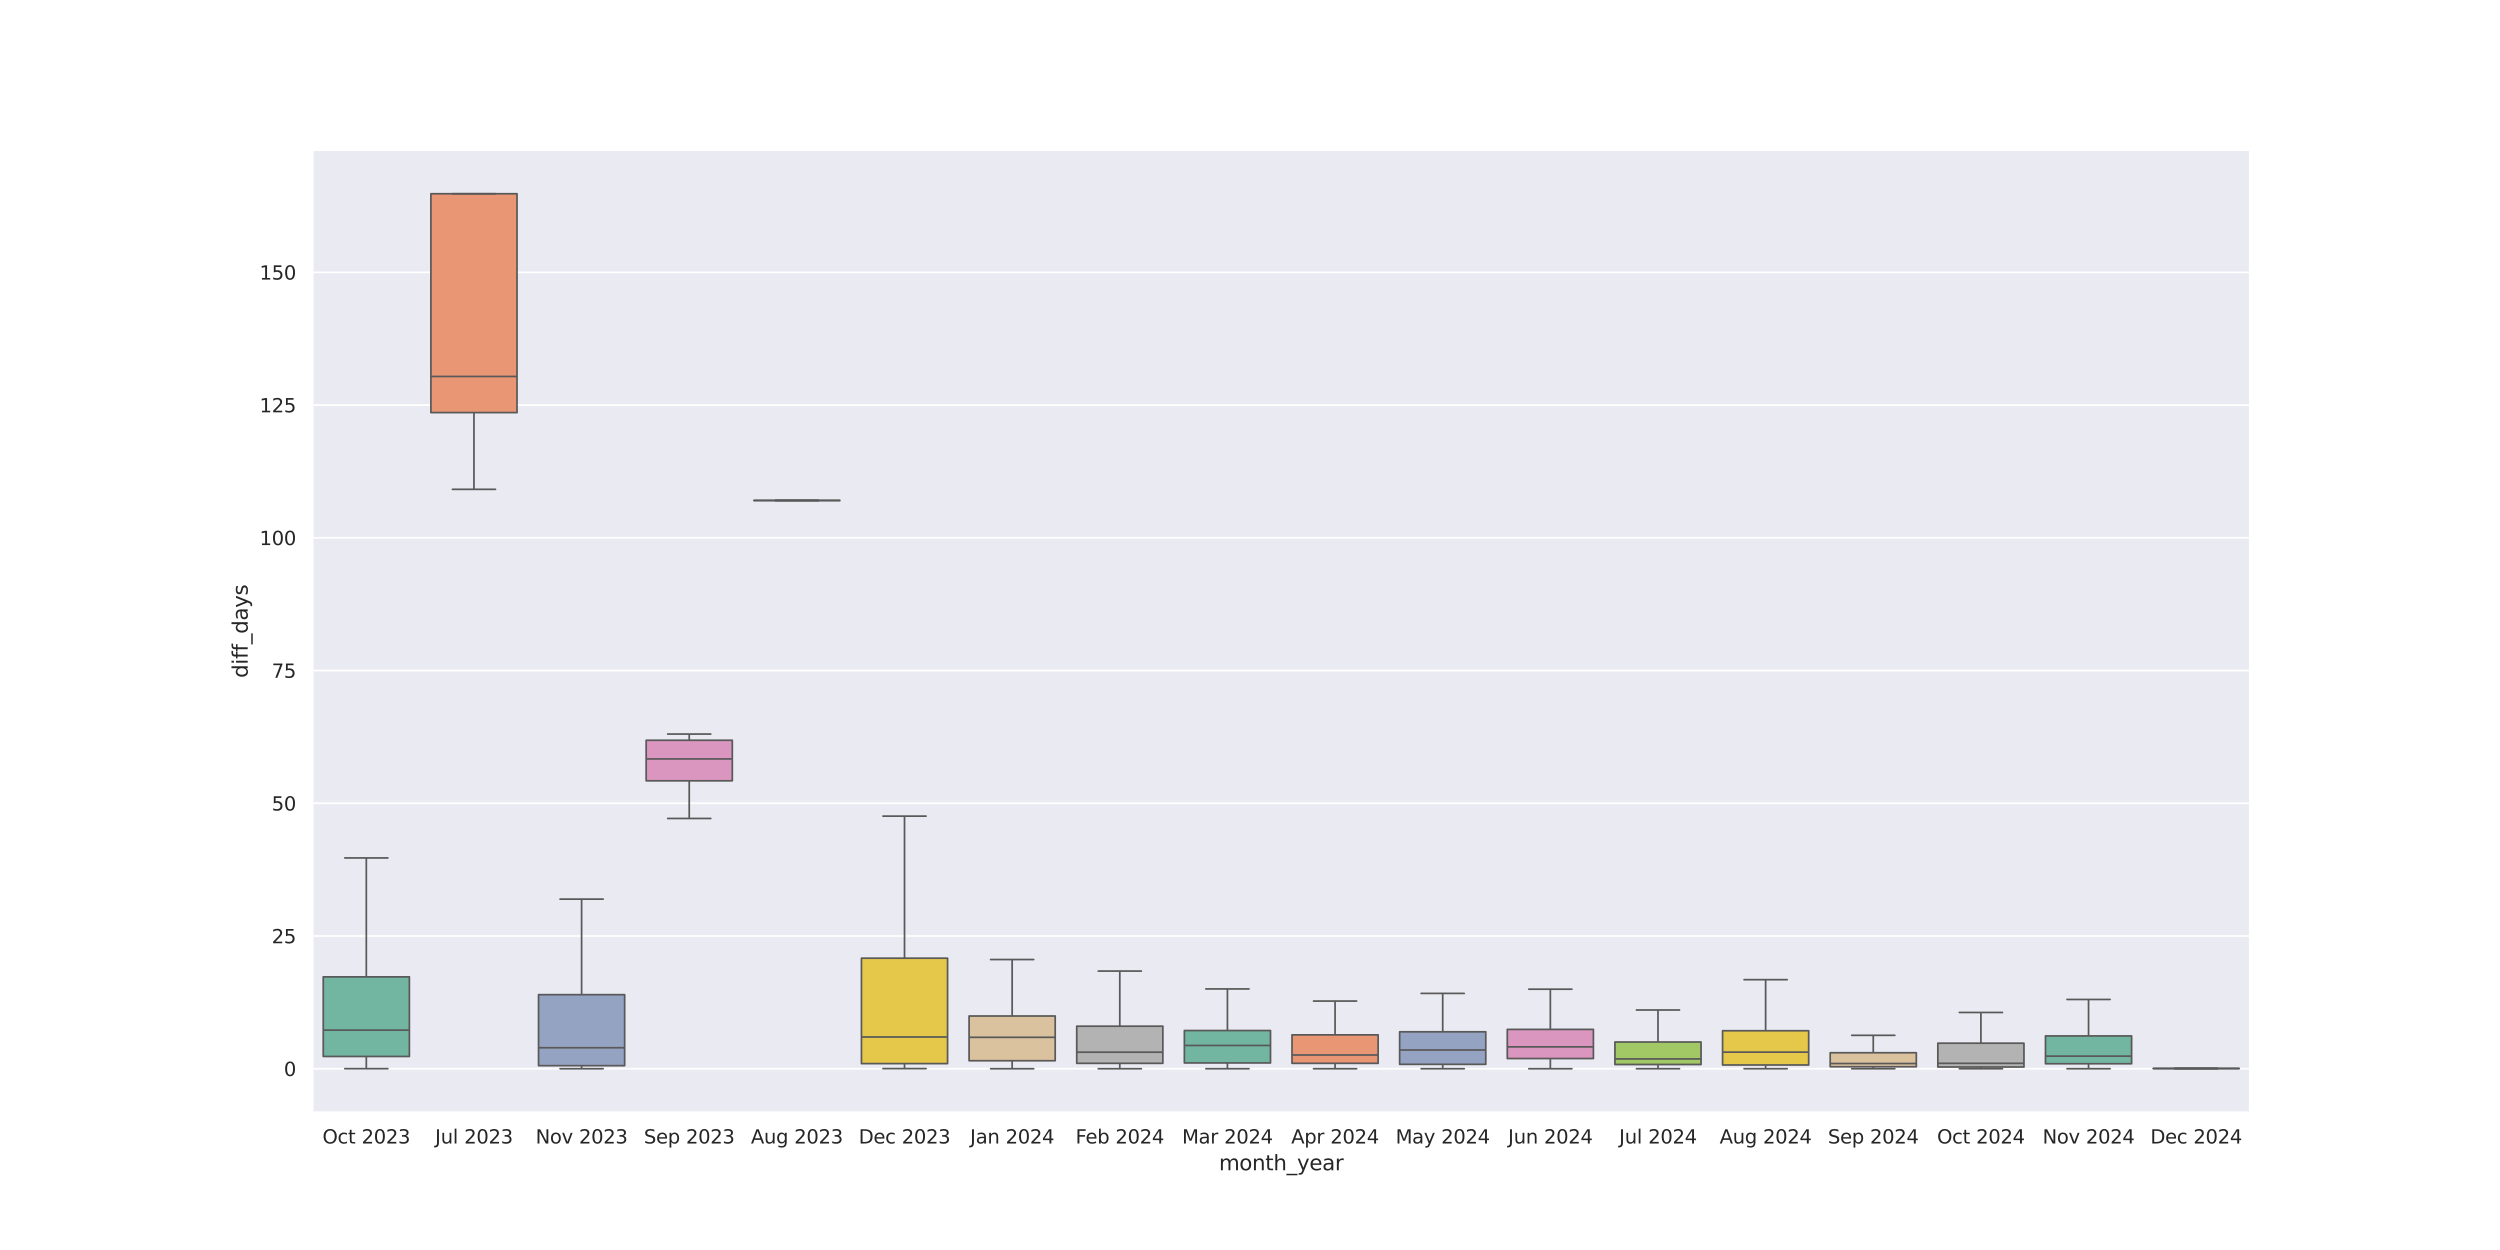 <?xml version="1.0" encoding="utf-8" standalone="no"?>
<!DOCTYPE svg PUBLIC "-//W3C//DTD SVG 1.1//EN"
  "http://www.w3.org/Graphics/SVG/1.1/DTD/svg11.dtd">
<svg xmlns:xlink="http://www.w3.org/1999/xlink" width="1440pt" height="720pt" viewBox="0 0 1440 720" xmlns="http://www.w3.org/2000/svg" version="1.1">
 <defs>
  <style type="text/css">*{stroke-linejoin: round; stroke-linecap: butt}</style>
 </defs>
 <g id="figure_1">
  <g id="patch_1">
   <path d="M 0 720 
L 1440 720 
L 1440 0 
L 0 0 
z
" style="fill: #ffffff"/>
  </g>
  <g id="axes_1">
   <g id="patch_2">
    <path d="M 180 640.8 
L 1296 640.8 
L 1296 86.4 
L 180 86.4 
z
" style="fill: #eaeaf2"/>
   </g>
   <g id="matplotlib.axis_1">
    <g id="xtick_1">
     <g id="text_1">
      <!-- Oct 2023 -->
      <g style="fill: #262626" transform="translate(185.745 658.658) scale(0.11 -0.11)">
       <defs>
        <path id="DejaVuSans-4f" d="M 2522 4238 
Q 1834 4238 1429 3725 
Q 1025 3213 1025 2328 
Q 1025 1447 1429 934 
Q 1834 422 2522 422 
Q 3209 422 3611 934 
Q 4013 1447 4013 2328 
Q 4013 3213 3611 3725 
Q 3209 4238 2522 4238 
z
M 2522 4750 
Q 3503 4750 4090 4092 
Q 4678 3434 4678 2328 
Q 4678 1225 4090 567 
Q 3503 -91 2522 -91 
Q 1538 -91 948 565 
Q 359 1222 359 2328 
Q 359 3434 948 4092 
Q 1538 4750 2522 4750 
z
" transform="scale(0.016)"/>
        <path id="DejaVuSans-63" d="M 3122 3366 
L 3122 2828 
Q 2878 2963 2633 3030 
Q 2388 3097 2138 3097 
Q 1578 3097 1268 2742 
Q 959 2388 959 1747 
Q 959 1106 1268 751 
Q 1578 397 2138 397 
Q 2388 397 2633 464 
Q 2878 531 3122 666 
L 3122 134 
Q 2881 22 2623 -34 
Q 2366 -91 2075 -91 
Q 1284 -91 818 406 
Q 353 903 353 1747 
Q 353 2603 823 3093 
Q 1294 3584 2113 3584 
Q 2378 3584 2631 3529 
Q 2884 3475 3122 3366 
z
" transform="scale(0.016)"/>
        <path id="DejaVuSans-74" d="M 1172 4494 
L 1172 3500 
L 2356 3500 
L 2356 3053 
L 1172 3053 
L 1172 1153 
Q 1172 725 1289 603 
Q 1406 481 1766 481 
L 2356 481 
L 2356 0 
L 1766 0 
Q 1100 0 847 248 
Q 594 497 594 1153 
L 594 3053 
L 172 3053 
L 172 3500 
L 594 3500 
L 594 4494 
L 1172 4494 
z
" transform="scale(0.016)"/>
        <path id="DejaVuSans-20" transform="scale(0.016)"/>
        <path id="DejaVuSans-32" d="M 1228 531 
L 3431 531 
L 3431 0 
L 469 0 
L 469 531 
Q 828 903 1448 1529 
Q 2069 2156 2228 2338 
Q 2531 2678 2651 2914 
Q 2772 3150 2772 3378 
Q 2772 3750 2511 3984 
Q 2250 4219 1831 4219 
Q 1534 4219 1204 4116 
Q 875 4013 500 3803 
L 500 4441 
Q 881 4594 1212 4672 
Q 1544 4750 1819 4750 
Q 2544 4750 2975 4387 
Q 3406 4025 3406 3419 
Q 3406 3131 3298 2873 
Q 3191 2616 2906 2266 
Q 2828 2175 2409 1742 
Q 1991 1309 1228 531 
z
" transform="scale(0.016)"/>
        <path id="DejaVuSans-30" d="M 2034 4250 
Q 1547 4250 1301 3770 
Q 1056 3291 1056 2328 
Q 1056 1369 1301 889 
Q 1547 409 2034 409 
Q 2525 409 2770 889 
Q 3016 1369 3016 2328 
Q 3016 3291 2770 3770 
Q 2525 4250 2034 4250 
z
M 2034 4750 
Q 2819 4750 3233 4129 
Q 3647 3509 3647 2328 
Q 3647 1150 3233 529 
Q 2819 -91 2034 -91 
Q 1250 -91 836 529 
Q 422 1150 422 2328 
Q 422 3509 836 4129 
Q 1250 4750 2034 4750 
z
" transform="scale(0.016)"/>
        <path id="DejaVuSans-33" d="M 2597 2516 
Q 3050 2419 3304 2112 
Q 3559 1806 3559 1356 
Q 3559 666 3084 287 
Q 2609 -91 1734 -91 
Q 1441 -91 1130 -33 
Q 819 25 488 141 
L 488 750 
Q 750 597 1062 519 
Q 1375 441 1716 441 
Q 2309 441 2620 675 
Q 2931 909 2931 1356 
Q 2931 1769 2642 2001 
Q 2353 2234 1838 2234 
L 1294 2234 
L 1294 2753 
L 1863 2753 
Q 2328 2753 2575 2939 
Q 2822 3125 2822 3475 
Q 2822 3834 2567 4026 
Q 2313 4219 1838 4219 
Q 1578 4219 1281 4162 
Q 984 4106 628 3988 
L 628 4550 
Q 988 4650 1302 4700 
Q 1616 4750 1894 4750 
Q 2613 4750 3031 4423 
Q 3450 4097 3450 3541 
Q 3450 3153 3228 2886 
Q 3006 2619 2597 2516 
z
" transform="scale(0.016)"/>
       </defs>
       <use xlink:href="#DejaVuSans-4f"/>
       <use xlink:href="#DejaVuSans-63" x="78.711"/>
       <use xlink:href="#DejaVuSans-74" x="133.691"/>
       <use xlink:href="#DejaVuSans-20" x="172.9"/>
       <use xlink:href="#DejaVuSans-32" x="204.688"/>
       <use xlink:href="#DejaVuSans-30" x="268.311"/>
       <use xlink:href="#DejaVuSans-32" x="331.934"/>
       <use xlink:href="#DejaVuSans-33" x="395.557"/>
      </g>
     </g>
    </g>
    <g id="xtick_2">
     <g id="text_2">
      <!-- Jul 2023 -->
      <g style="fill: #262626" transform="translate(250.618 658.658) scale(0.11 -0.11)">
       <defs>
        <path id="DejaVuSans-4a" d="M 628 4666 
L 1259 4666 
L 1259 325 
Q 1259 -519 939 -900 
Q 619 -1281 -91 -1281 
L -331 -1281 
L -331 -750 
L -134 -750 
Q 284 -750 456 -515 
Q 628 -281 628 325 
L 628 4666 
z
" transform="scale(0.016)"/>
        <path id="DejaVuSans-75" d="M 544 1381 
L 544 3500 
L 1119 3500 
L 1119 1403 
Q 1119 906 1312 657 
Q 1506 409 1894 409 
Q 2359 409 2629 706 
Q 2900 1003 2900 1516 
L 2900 3500 
L 3475 3500 
L 3475 0 
L 2900 0 
L 2900 538 
Q 2691 219 2414 64 
Q 2138 -91 1772 -91 
Q 1169 -91 856 284 
Q 544 659 544 1381 
z
M 1991 3584 
L 1991 3584 
z
" transform="scale(0.016)"/>
        <path id="DejaVuSans-6c" d="M 603 4863 
L 1178 4863 
L 1178 0 
L 603 0 
L 603 4863 
z
" transform="scale(0.016)"/>
       </defs>
       <use xlink:href="#DejaVuSans-4a"/>
       <use xlink:href="#DejaVuSans-75" x="29.492"/>
       <use xlink:href="#DejaVuSans-6c" x="92.871"/>
       <use xlink:href="#DejaVuSans-20" x="120.654"/>
       <use xlink:href="#DejaVuSans-32" x="152.441"/>
       <use xlink:href="#DejaVuSans-30" x="216.064"/>
       <use xlink:href="#DejaVuSans-32" x="279.688"/>
       <use xlink:href="#DejaVuSans-33" x="343.311"/>
      </g>
     </g>
    </g>
    <g id="xtick_3">
     <g id="text_3">
      <!-- Nov 2023 -->
      <g style="fill: #262626" transform="translate(308.519 658.658) scale(0.11 -0.11)">
       <defs>
        <path id="DejaVuSans-4e" d="M 628 4666 
L 1478 4666 
L 3547 763 
L 3547 4666 
L 4159 4666 
L 4159 0 
L 3309 0 
L 1241 3903 
L 1241 0 
L 628 0 
L 628 4666 
z
" transform="scale(0.016)"/>
        <path id="DejaVuSans-6f" d="M 1959 3097 
Q 1497 3097 1228 2736 
Q 959 2375 959 1747 
Q 959 1119 1226 758 
Q 1494 397 1959 397 
Q 2419 397 2687 759 
Q 2956 1122 2956 1747 
Q 2956 2369 2687 2733 
Q 2419 3097 1959 3097 
z
M 1959 3584 
Q 2709 3584 3137 3096 
Q 3566 2609 3566 1747 
Q 3566 888 3137 398 
Q 2709 -91 1959 -91 
Q 1206 -91 779 398 
Q 353 888 353 1747 
Q 353 2609 779 3096 
Q 1206 3584 1959 3584 
z
" transform="scale(0.016)"/>
        <path id="DejaVuSans-76" d="M 191 3500 
L 800 3500 
L 1894 563 
L 2988 3500 
L 3597 3500 
L 2284 0 
L 1503 0 
L 191 3500 
z
" transform="scale(0.016)"/>
       </defs>
       <use xlink:href="#DejaVuSans-4e"/>
       <use xlink:href="#DejaVuSans-6f" x="74.805"/>
       <use xlink:href="#DejaVuSans-76" x="135.986"/>
       <use xlink:href="#DejaVuSans-20" x="195.166"/>
       <use xlink:href="#DejaVuSans-32" x="226.953"/>
       <use xlink:href="#DejaVuSans-30" x="290.576"/>
       <use xlink:href="#DejaVuSans-32" x="354.199"/>
       <use xlink:href="#DejaVuSans-33" x="417.822"/>
      </g>
     </g>
    </g>
    <g id="xtick_4">
     <g id="text_4">
      <!-- Sep 2023 -->
      <g style="fill: #262626" transform="translate(370.887 658.658) scale(0.11 -0.11)">
       <defs>
        <path id="DejaVuSans-53" d="M 3425 4513 
L 3425 3897 
Q 3066 4069 2747 4153 
Q 2428 4238 2131 4238 
Q 1616 4238 1336 4038 
Q 1056 3838 1056 3469 
Q 1056 3159 1242 3001 
Q 1428 2844 1947 2747 
L 2328 2669 
Q 3034 2534 3370 2195 
Q 3706 1856 3706 1288 
Q 3706 609 3251 259 
Q 2797 -91 1919 -91 
Q 1588 -91 1214 -16 
Q 841 59 441 206 
L 441 856 
Q 825 641 1194 531 
Q 1563 422 1919 422 
Q 2459 422 2753 634 
Q 3047 847 3047 1241 
Q 3047 1584 2836 1778 
Q 2625 1972 2144 2069 
L 1759 2144 
Q 1053 2284 737 2584 
Q 422 2884 422 3419 
Q 422 4038 858 4394 
Q 1294 4750 2059 4750 
Q 2388 4750 2728 4690 
Q 3069 4631 3425 4513 
z
" transform="scale(0.016)"/>
        <path id="DejaVuSans-65" d="M 3597 1894 
L 3597 1613 
L 953 1613 
Q 991 1019 1311 708 
Q 1631 397 2203 397 
Q 2534 397 2845 478 
Q 3156 559 3463 722 
L 3463 178 
Q 3153 47 2828 -22 
Q 2503 -91 2169 -91 
Q 1331 -91 842 396 
Q 353 884 353 1716 
Q 353 2575 817 3079 
Q 1281 3584 2069 3584 
Q 2775 3584 3186 3129 
Q 3597 2675 3597 1894 
z
M 3022 2063 
Q 3016 2534 2758 2815 
Q 2500 3097 2075 3097 
Q 1594 3097 1305 2825 
Q 1016 2553 972 2059 
L 3022 2063 
z
" transform="scale(0.016)"/>
        <path id="DejaVuSans-70" d="M 1159 525 
L 1159 -1331 
L 581 -1331 
L 581 3500 
L 1159 3500 
L 1159 2969 
Q 1341 3281 1617 3432 
Q 1894 3584 2278 3584 
Q 2916 3584 3314 3078 
Q 3713 2572 3713 1747 
Q 3713 922 3314 415 
Q 2916 -91 2278 -91 
Q 1894 -91 1617 61 
Q 1341 213 1159 525 
z
M 3116 1747 
Q 3116 2381 2855 2742 
Q 2594 3103 2138 3103 
Q 1681 3103 1420 2742 
Q 1159 2381 1159 1747 
Q 1159 1113 1420 752 
Q 1681 391 2138 391 
Q 2594 391 2855 752 
Q 3116 1113 3116 1747 
z
" transform="scale(0.016)"/>
       </defs>
       <use xlink:href="#DejaVuSans-53"/>
       <use xlink:href="#DejaVuSans-65" x="63.477"/>
       <use xlink:href="#DejaVuSans-70" x="125"/>
       <use xlink:href="#DejaVuSans-20" x="188.477"/>
       <use xlink:href="#DejaVuSans-32" x="220.264"/>
       <use xlink:href="#DejaVuSans-30" x="283.887"/>
       <use xlink:href="#DejaVuSans-32" x="347.51"/>
       <use xlink:href="#DejaVuSans-33" x="411.133"/>
      </g>
     </g>
    </g>
    <g id="xtick_5">
     <g id="text_5">
      <!-- Aug 2023 -->
      <g style="fill: #262626" transform="translate(432.515 658.658) scale(0.11 -0.11)">
       <defs>
        <path id="DejaVuSans-41" d="M 2188 4044 
L 1331 1722 
L 3047 1722 
L 2188 4044 
z
M 1831 4666 
L 2547 4666 
L 4325 0 
L 3669 0 
L 3244 1197 
L 1141 1197 
L 716 0 
L 50 0 
L 1831 4666 
z
" transform="scale(0.016)"/>
        <path id="DejaVuSans-67" d="M 2906 1791 
Q 2906 2416 2648 2759 
Q 2391 3103 1925 3103 
Q 1463 3103 1205 2759 
Q 947 2416 947 1791 
Q 947 1169 1205 825 
Q 1463 481 1925 481 
Q 2391 481 2648 825 
Q 2906 1169 2906 1791 
z
M 3481 434 
Q 3481 -459 3084 -895 
Q 2688 -1331 1869 -1331 
Q 1566 -1331 1297 -1286 
Q 1028 -1241 775 -1147 
L 775 -588 
Q 1028 -725 1275 -790 
Q 1522 -856 1778 -856 
Q 2344 -856 2625 -561 
Q 2906 -266 2906 331 
L 2906 616 
Q 2728 306 2450 153 
Q 2172 0 1784 0 
Q 1141 0 747 490 
Q 353 981 353 1791 
Q 353 2603 747 3093 
Q 1141 3584 1784 3584 
Q 2172 3584 2450 3431 
Q 2728 3278 2906 2969 
L 2906 3500 
L 3481 3500 
L 3481 434 
z
" transform="scale(0.016)"/>
       </defs>
       <use xlink:href="#DejaVuSans-41"/>
       <use xlink:href="#DejaVuSans-75" x="68.408"/>
       <use xlink:href="#DejaVuSans-67" x="131.787"/>
       <use xlink:href="#DejaVuSans-20" x="195.264"/>
       <use xlink:href="#DejaVuSans-32" x="227.051"/>
       <use xlink:href="#DejaVuSans-30" x="290.674"/>
       <use xlink:href="#DejaVuSans-32" x="354.297"/>
       <use xlink:href="#DejaVuSans-33" x="417.92"/>
      </g>
     </g>
    </g>
    <g id="xtick_6">
     <g id="text_6">
      <!-- Dec 2023 -->
      <g style="fill: #262626" transform="translate(494.611 658.658) scale(0.11 -0.11)">
       <defs>
        <path id="DejaVuSans-44" d="M 1259 4147 
L 1259 519 
L 2022 519 
Q 2988 519 3436 956 
Q 3884 1394 3884 2338 
Q 3884 3275 3436 3711 
Q 2988 4147 2022 4147 
L 1259 4147 
z
M 628 4666 
L 1925 4666 
Q 3281 4666 3915 4102 
Q 4550 3538 4550 2338 
Q 4550 1131 3912 565 
Q 3275 0 1925 0 
L 628 0 
L 628 4666 
z
" transform="scale(0.016)"/>
       </defs>
       <use xlink:href="#DejaVuSans-44"/>
       <use xlink:href="#DejaVuSans-65" x="77.002"/>
       <use xlink:href="#DejaVuSans-63" x="138.525"/>
       <use xlink:href="#DejaVuSans-20" x="193.506"/>
       <use xlink:href="#DejaVuSans-32" x="225.293"/>
       <use xlink:href="#DejaVuSans-30" x="288.916"/>
       <use xlink:href="#DejaVuSans-32" x="352.539"/>
       <use xlink:href="#DejaVuSans-33" x="416.162"/>
      </g>
     </g>
    </g>
    <g id="xtick_7">
     <g id="text_7">
      <!-- Jan 2024 -->
      <g style="fill: #262626" transform="translate(558.776 658.658) scale(0.11 -0.11)">
       <defs>
        <path id="DejaVuSans-61" d="M 2194 1759 
Q 1497 1759 1228 1600 
Q 959 1441 959 1056 
Q 959 750 1161 570 
Q 1363 391 1709 391 
Q 2188 391 2477 730 
Q 2766 1069 2766 1631 
L 2766 1759 
L 2194 1759 
z
M 3341 1997 
L 3341 0 
L 2766 0 
L 2766 531 
Q 2569 213 2275 61 
Q 1981 -91 1556 -91 
Q 1019 -91 701 211 
Q 384 513 384 1019 
Q 384 1609 779 1909 
Q 1175 2209 1959 2209 
L 2766 2209 
L 2766 2266 
Q 2766 2663 2505 2880 
Q 2244 3097 1772 3097 
Q 1472 3097 1187 3025 
Q 903 2953 641 2809 
L 641 3341 
Q 956 3463 1253 3523 
Q 1550 3584 1831 3584 
Q 2591 3584 2966 3190 
Q 3341 2797 3341 1997 
z
" transform="scale(0.016)"/>
        <path id="DejaVuSans-6e" d="M 3513 2113 
L 3513 0 
L 2938 0 
L 2938 2094 
Q 2938 2591 2744 2837 
Q 2550 3084 2163 3084 
Q 1697 3084 1428 2787 
Q 1159 2491 1159 1978 
L 1159 0 
L 581 0 
L 581 3500 
L 1159 3500 
L 1159 2956 
Q 1366 3272 1645 3428 
Q 1925 3584 2291 3584 
Q 2894 3584 3203 3211 
Q 3513 2838 3513 2113 
z
" transform="scale(0.016)"/>
        <path id="DejaVuSans-34" d="M 2419 4116 
L 825 1625 
L 2419 1625 
L 2419 4116 
z
M 2253 4666 
L 3047 4666 
L 3047 1625 
L 3713 1625 
L 3713 1100 
L 3047 1100 
L 3047 0 
L 2419 0 
L 2419 1100 
L 313 1100 
L 313 1709 
L 2253 4666 
z
" transform="scale(0.016)"/>
       </defs>
       <use xlink:href="#DejaVuSans-4a"/>
       <use xlink:href="#DejaVuSans-61" x="29.492"/>
       <use xlink:href="#DejaVuSans-6e" x="90.771"/>
       <use xlink:href="#DejaVuSans-20" x="154.15"/>
       <use xlink:href="#DejaVuSans-32" x="185.938"/>
       <use xlink:href="#DejaVuSans-30" x="249.561"/>
       <use xlink:href="#DejaVuSans-32" x="313.184"/>
       <use xlink:href="#DejaVuSans-34" x="376.807"/>
      </g>
     </g>
    </g>
    <g id="xtick_8">
     <g id="text_8">
      <!-- Feb 2024 -->
      <g style="fill: #262626" transform="translate(619.518 658.658) scale(0.11 -0.11)">
       <defs>
        <path id="DejaVuSans-46" d="M 628 4666 
L 3309 4666 
L 3309 4134 
L 1259 4134 
L 1259 2759 
L 3109 2759 
L 3109 2228 
L 1259 2228 
L 1259 0 
L 628 0 
L 628 4666 
z
" transform="scale(0.016)"/>
        <path id="DejaVuSans-62" d="M 3116 1747 
Q 3116 2381 2855 2742 
Q 2594 3103 2138 3103 
Q 1681 3103 1420 2742 
Q 1159 2381 1159 1747 
Q 1159 1113 1420 752 
Q 1681 391 2138 391 
Q 2594 391 2855 752 
Q 3116 1113 3116 1747 
z
M 1159 2969 
Q 1341 3281 1617 3432 
Q 1894 3584 2278 3584 
Q 2916 3584 3314 3078 
Q 3713 2572 3713 1747 
Q 3713 922 3314 415 
Q 2916 -91 2278 -91 
Q 1894 -91 1617 61 
Q 1341 213 1159 525 
L 1159 0 
L 581 0 
L 581 4863 
L 1159 4863 
L 1159 2969 
z
" transform="scale(0.016)"/>
       </defs>
       <use xlink:href="#DejaVuSans-46"/>
       <use xlink:href="#DejaVuSans-65" x="52.02"/>
       <use xlink:href="#DejaVuSans-62" x="113.543"/>
       <use xlink:href="#DejaVuSans-20" x="177.02"/>
       <use xlink:href="#DejaVuSans-32" x="208.807"/>
       <use xlink:href="#DejaVuSans-30" x="272.43"/>
       <use xlink:href="#DejaVuSans-32" x="336.053"/>
       <use xlink:href="#DejaVuSans-34" x="399.676"/>
      </g>
     </g>
    </g>
    <g id="xtick_9">
     <g id="text_9">
      <!-- Mar 2024 -->
      <g style="fill: #262626" transform="translate(680.878 658.658) scale(0.11 -0.11)">
       <defs>
        <path id="DejaVuSans-4d" d="M 628 4666 
L 1569 4666 
L 2759 1491 
L 3956 4666 
L 4897 4666 
L 4897 0 
L 4281 0 
L 4281 4097 
L 3078 897 
L 2444 897 
L 1241 4097 
L 1241 0 
L 628 0 
L 628 4666 
z
" transform="scale(0.016)"/>
        <path id="DejaVuSans-72" d="M 2631 2963 
Q 2534 3019 2420 3045 
Q 2306 3072 2169 3072 
Q 1681 3072 1420 2755 
Q 1159 2438 1159 1844 
L 1159 0 
L 581 0 
L 581 3500 
L 1159 3500 
L 1159 2956 
Q 1341 3275 1631 3429 
Q 1922 3584 2338 3584 
Q 2397 3584 2469 3576 
Q 2541 3569 2628 3553 
L 2631 2963 
z
" transform="scale(0.016)"/>
       </defs>
       <use xlink:href="#DejaVuSans-4d"/>
       <use xlink:href="#DejaVuSans-61" x="86.279"/>
       <use xlink:href="#DejaVuSans-72" x="147.559"/>
       <use xlink:href="#DejaVuSans-20" x="188.672"/>
       <use xlink:href="#DejaVuSans-32" x="220.459"/>
       <use xlink:href="#DejaVuSans-30" x="284.082"/>
       <use xlink:href="#DejaVuSans-32" x="347.705"/>
       <use xlink:href="#DejaVuSans-34" x="411.328"/>
      </g>
     </g>
    </g>
    <g id="xtick_10">
     <g id="text_10">
      <!-- Apr 2024 -->
      <g style="fill: #262626" transform="translate(743.74 658.658) scale(0.11 -0.11)">
       <use xlink:href="#DejaVuSans-41"/>
       <use xlink:href="#DejaVuSans-70" x="68.408"/>
       <use xlink:href="#DejaVuSans-72" x="131.885"/>
       <use xlink:href="#DejaVuSans-20" x="172.998"/>
       <use xlink:href="#DejaVuSans-32" x="204.785"/>
       <use xlink:href="#DejaVuSans-30" x="268.408"/>
       <use xlink:href="#DejaVuSans-32" x="332.031"/>
       <use xlink:href="#DejaVuSans-34" x="395.654"/>
      </g>
     </g>
    </g>
    <g id="xtick_11">
     <g id="text_11">
      <!-- May 2024 -->
      <g style="fill: #262626" transform="translate(803.883 658.658) scale(0.11 -0.11)">
       <defs>
        <path id="DejaVuSans-79" d="M 2059 -325 
Q 1816 -950 1584 -1140 
Q 1353 -1331 966 -1331 
L 506 -1331 
L 506 -850 
L 844 -850 
Q 1081 -850 1212 -737 
Q 1344 -625 1503 -206 
L 1606 56 
L 191 3500 
L 800 3500 
L 1894 763 
L 2988 3500 
L 3597 3500 
L 2059 -325 
z
" transform="scale(0.016)"/>
       </defs>
       <use xlink:href="#DejaVuSans-4d"/>
       <use xlink:href="#DejaVuSans-61" x="86.279"/>
       <use xlink:href="#DejaVuSans-79" x="147.559"/>
       <use xlink:href="#DejaVuSans-20" x="206.738"/>
       <use xlink:href="#DejaVuSans-32" x="238.525"/>
       <use xlink:href="#DejaVuSans-30" x="302.148"/>
       <use xlink:href="#DejaVuSans-32" x="365.771"/>
       <use xlink:href="#DejaVuSans-34" x="429.395"/>
      </g>
     </g>
    </g>
    <g id="xtick_12">
     <g id="text_12">
      <!-- Jun 2024 -->
      <g style="fill: #262626" transform="translate(868.661 658.658) scale(0.11 -0.11)">
       <use xlink:href="#DejaVuSans-4a"/>
       <use xlink:href="#DejaVuSans-75" x="29.492"/>
       <use xlink:href="#DejaVuSans-6e" x="92.871"/>
       <use xlink:href="#DejaVuSans-20" x="156.25"/>
       <use xlink:href="#DejaVuSans-32" x="188.037"/>
       <use xlink:href="#DejaVuSans-30" x="251.66"/>
       <use xlink:href="#DejaVuSans-32" x="315.283"/>
       <use xlink:href="#DejaVuSans-34" x="378.906"/>
      </g>
     </g>
    </g>
    <g id="xtick_13">
     <g id="text_13">
      <!-- Jul 2024 -->
      <g style="fill: #262626" transform="translate(932.618 658.658) scale(0.11 -0.11)">
       <use xlink:href="#DejaVuSans-4a"/>
       <use xlink:href="#DejaVuSans-75" x="29.492"/>
       <use xlink:href="#DejaVuSans-6c" x="92.871"/>
       <use xlink:href="#DejaVuSans-20" x="120.654"/>
       <use xlink:href="#DejaVuSans-32" x="152.441"/>
       <use xlink:href="#DejaVuSans-30" x="216.064"/>
       <use xlink:href="#DejaVuSans-32" x="279.688"/>
       <use xlink:href="#DejaVuSans-34" x="343.311"/>
      </g>
     </g>
    </g>
    <g id="xtick_14">
     <g id="text_14">
      <!-- Aug 2024 -->
      <g style="fill: #262626" transform="translate(990.515 658.658) scale(0.11 -0.11)">
       <use xlink:href="#DejaVuSans-41"/>
       <use xlink:href="#DejaVuSans-75" x="68.408"/>
       <use xlink:href="#DejaVuSans-67" x="131.787"/>
       <use xlink:href="#DejaVuSans-20" x="195.264"/>
       <use xlink:href="#DejaVuSans-32" x="227.051"/>
       <use xlink:href="#DejaVuSans-30" x="290.674"/>
       <use xlink:href="#DejaVuSans-32" x="354.297"/>
       <use xlink:href="#DejaVuSans-34" x="417.92"/>
      </g>
     </g>
    </g>
    <g id="xtick_15">
     <g id="text_15">
      <!-- Sep 2024 -->
      <g style="fill: #262626" transform="translate(1052.887 658.658) scale(0.11 -0.11)">
       <use xlink:href="#DejaVuSans-53"/>
       <use xlink:href="#DejaVuSans-65" x="63.477"/>
       <use xlink:href="#DejaVuSans-70" x="125"/>
       <use xlink:href="#DejaVuSans-20" x="188.477"/>
       <use xlink:href="#DejaVuSans-32" x="220.264"/>
       <use xlink:href="#DejaVuSans-30" x="283.887"/>
       <use xlink:href="#DejaVuSans-32" x="347.51"/>
       <use xlink:href="#DejaVuSans-34" x="411.133"/>
      </g>
     </g>
    </g>
    <g id="xtick_16">
     <g id="text_16">
      <!-- Oct 2024 -->
      <g style="fill: #262626" transform="translate(1115.745 658.658) scale(0.11 -0.11)">
       <use xlink:href="#DejaVuSans-4f"/>
       <use xlink:href="#DejaVuSans-63" x="78.711"/>
       <use xlink:href="#DejaVuSans-74" x="133.691"/>
       <use xlink:href="#DejaVuSans-20" x="172.9"/>
       <use xlink:href="#DejaVuSans-32" x="204.688"/>
       <use xlink:href="#DejaVuSans-30" x="268.311"/>
       <use xlink:href="#DejaVuSans-32" x="331.934"/>
       <use xlink:href="#DejaVuSans-34" x="395.557"/>
      </g>
     </g>
    </g>
    <g id="xtick_17">
     <g id="text_17">
      <!-- Nov 2024 -->
      <g style="fill: #262626" transform="translate(1176.519 658.658) scale(0.11 -0.11)">
       <use xlink:href="#DejaVuSans-4e"/>
       <use xlink:href="#DejaVuSans-6f" x="74.805"/>
       <use xlink:href="#DejaVuSans-76" x="135.986"/>
       <use xlink:href="#DejaVuSans-20" x="195.166"/>
       <use xlink:href="#DejaVuSans-32" x="226.953"/>
       <use xlink:href="#DejaVuSans-30" x="290.576"/>
       <use xlink:href="#DejaVuSans-32" x="354.199"/>
       <use xlink:href="#DejaVuSans-34" x="417.822"/>
      </g>
     </g>
    </g>
    <g id="xtick_18">
     <g id="text_18">
      <!-- Dec 2024 -->
      <g style="fill: #262626" transform="translate(1238.611 658.658) scale(0.11 -0.11)">
       <use xlink:href="#DejaVuSans-44"/>
       <use xlink:href="#DejaVuSans-65" x="77.002"/>
       <use xlink:href="#DejaVuSans-63" x="138.525"/>
       <use xlink:href="#DejaVuSans-20" x="193.506"/>
       <use xlink:href="#DejaVuSans-32" x="225.293"/>
       <use xlink:href="#DejaVuSans-30" x="288.916"/>
       <use xlink:href="#DejaVuSans-32" x="352.539"/>
       <use xlink:href="#DejaVuSans-34" x="416.162"/>
      </g>
     </g>
    </g>
    <g id="text_19">
     <!-- month_year -->
     <g style="fill: #262626" transform="translate(702.141 674.064) scale(0.12 -0.12)">
      <defs>
       <path id="DejaVuSans-6d" d="M 3328 2828 
Q 3544 3216 3844 3400 
Q 4144 3584 4550 3584 
Q 5097 3584 5394 3201 
Q 5691 2819 5691 2113 
L 5691 0 
L 5113 0 
L 5113 2094 
Q 5113 2597 4934 2840 
Q 4756 3084 4391 3084 
Q 3944 3084 3684 2787 
Q 3425 2491 3425 1978 
L 3425 0 
L 2847 0 
L 2847 2094 
Q 2847 2600 2669 2842 
Q 2491 3084 2119 3084 
Q 1678 3084 1418 2786 
Q 1159 2488 1159 1978 
L 1159 0 
L 581 0 
L 581 3500 
L 1159 3500 
L 1159 2956 
Q 1356 3278 1631 3431 
Q 1906 3584 2284 3584 
Q 2666 3584 2933 3390 
Q 3200 3197 3328 2828 
z
" transform="scale(0.016)"/>
       <path id="DejaVuSans-68" d="M 3513 2113 
L 3513 0 
L 2938 0 
L 2938 2094 
Q 2938 2591 2744 2837 
Q 2550 3084 2163 3084 
Q 1697 3084 1428 2787 
Q 1159 2491 1159 1978 
L 1159 0 
L 581 0 
L 581 4863 
L 1159 4863 
L 1159 2956 
Q 1366 3272 1645 3428 
Q 1925 3584 2291 3584 
Q 2894 3584 3203 3211 
Q 3513 2838 3513 2113 
z
" transform="scale(0.016)"/>
       <path id="DejaVuSans-5f" d="M 3263 -1063 
L 3263 -1509 
L -63 -1509 
L -63 -1063 
L 3263 -1063 
z
" transform="scale(0.016)"/>
      </defs>
      <use xlink:href="#DejaVuSans-6d"/>
      <use xlink:href="#DejaVuSans-6f" x="97.412"/>
      <use xlink:href="#DejaVuSans-6e" x="158.594"/>
      <use xlink:href="#DejaVuSans-74" x="221.973"/>
      <use xlink:href="#DejaVuSans-68" x="261.182"/>
      <use xlink:href="#DejaVuSans-5f" x="324.561"/>
      <use xlink:href="#DejaVuSans-79" x="374.561"/>
      <use xlink:href="#DejaVuSans-65" x="433.74"/>
      <use xlink:href="#DejaVuSans-61" x="495.264"/>
      <use xlink:href="#DejaVuSans-72" x="556.543"/>
     </g>
    </g>
   </g>
   <g id="matplotlib.axis_2">
    <g id="ytick_1">
     <g id="line2d_1">
      <path d="M 180 615.6 
L 1296 615.6 
" clip-path="url(#p0a86f33742)" style="fill: none; stroke: #ffffff; stroke-linecap: round"/>
     </g>
     <g id="text_20">
      <!-- 0 -->
      <g style="fill: #262626" transform="translate(163.501 619.779) scale(0.11 -0.11)">
       <use xlink:href="#DejaVuSans-30"/>
      </g>
     </g>
    </g>
    <g id="ytick_2">
     <g id="line2d_2">
      <path d="M 180 539.145 
L 1296 539.145 
" clip-path="url(#p0a86f33742)" style="fill: none; stroke: #ffffff; stroke-linecap: round"/>
     </g>
     <g id="text_21">
      <!-- 25 -->
      <g style="fill: #262626" transform="translate(156.502 543.325) scale(0.11 -0.11)">
       <defs>
        <path id="DejaVuSans-35" d="M 691 4666 
L 3169 4666 
L 3169 4134 
L 1269 4134 
L 1269 2991 
Q 1406 3038 1543 3061 
Q 1681 3084 1819 3084 
Q 2600 3084 3056 2656 
Q 3513 2228 3513 1497 
Q 3513 744 3044 326 
Q 2575 -91 1722 -91 
Q 1428 -91 1123 -41 
Q 819 9 494 109 
L 494 744 
Q 775 591 1075 516 
Q 1375 441 1709 441 
Q 2250 441 2565 725 
Q 2881 1009 2881 1497 
Q 2881 1984 2565 2268 
Q 2250 2553 1709 2553 
Q 1456 2553 1204 2497 
Q 953 2441 691 2322 
L 691 4666 
z
" transform="scale(0.016)"/>
       </defs>
       <use xlink:href="#DejaVuSans-32"/>
       <use xlink:href="#DejaVuSans-35" x="63.623"/>
      </g>
     </g>
    </g>
    <g id="ytick_3">
     <g id="line2d_3">
      <path d="M 180 462.691 
L 1296 462.691 
" clip-path="url(#p0a86f33742)" style="fill: none; stroke: #ffffff; stroke-linecap: round"/>
     </g>
     <g id="text_22">
      <!-- 50 -->
      <g style="fill: #262626" transform="translate(156.502 466.87) scale(0.11 -0.11)">
       <use xlink:href="#DejaVuSans-35"/>
       <use xlink:href="#DejaVuSans-30" x="63.623"/>
      </g>
     </g>
    </g>
    <g id="ytick_4">
     <g id="line2d_4">
      <path d="M 180 386.236 
L 1296 386.236 
" clip-path="url(#p0a86f33742)" style="fill: none; stroke: #ffffff; stroke-linecap: round"/>
     </g>
     <g id="text_23">
      <!-- 75 -->
      <g style="fill: #262626" transform="translate(156.502 390.415) scale(0.11 -0.11)">
       <defs>
        <path id="DejaVuSans-37" d="M 525 4666 
L 3525 4666 
L 3525 4397 
L 1831 0 
L 1172 0 
L 2766 4134 
L 525 4134 
L 525 4666 
z
" transform="scale(0.016)"/>
       </defs>
       <use xlink:href="#DejaVuSans-37"/>
       <use xlink:href="#DejaVuSans-35" x="63.623"/>
      </g>
     </g>
    </g>
    <g id="ytick_5">
     <g id="line2d_5">
      <path d="M 180 309.781 
L 1296 309.781 
" clip-path="url(#p0a86f33742)" style="fill: none; stroke: #ffffff; stroke-linecap: round"/>
     </g>
     <g id="text_24">
      <!-- 100 -->
      <g style="fill: #262626" transform="translate(149.504 313.961) scale(0.11 -0.11)">
       <defs>
        <path id="DejaVuSans-31" d="M 794 531 
L 1825 531 
L 1825 4091 
L 703 3866 
L 703 4441 
L 1819 4666 
L 2450 4666 
L 2450 531 
L 3481 531 
L 3481 0 
L 794 0 
L 794 531 
z
" transform="scale(0.016)"/>
       </defs>
       <use xlink:href="#DejaVuSans-31"/>
       <use xlink:href="#DejaVuSans-30" x="63.623"/>
       <use xlink:href="#DejaVuSans-30" x="127.246"/>
      </g>
     </g>
    </g>
    <g id="ytick_6">
     <g id="line2d_6">
      <path d="M 180 233.327 
L 1296 233.327 
" clip-path="url(#p0a86f33742)" style="fill: none; stroke: #ffffff; stroke-linecap: round"/>
     </g>
     <g id="text_25">
      <!-- 125 -->
      <g style="fill: #262626" transform="translate(149.504 237.506) scale(0.11 -0.11)">
       <use xlink:href="#DejaVuSans-31"/>
       <use xlink:href="#DejaVuSans-32" x="63.623"/>
       <use xlink:href="#DejaVuSans-35" x="127.246"/>
      </g>
     </g>
    </g>
    <g id="ytick_7">
     <g id="line2d_7">
      <path d="M 180 156.872 
L 1296 156.872 
" clip-path="url(#p0a86f33742)" style="fill: none; stroke: #ffffff; stroke-linecap: round"/>
     </g>
     <g id="text_26">
      <!-- 150 -->
      <g style="fill: #262626" transform="translate(149.504 161.051) scale(0.11 -0.11)">
       <use xlink:href="#DejaVuSans-31"/>
       <use xlink:href="#DejaVuSans-35" x="63.623"/>
       <use xlink:href="#DejaVuSans-30" x="127.246"/>
      </g>
     </g>
    </g>
    <g id="text_27">
     <!-- diff_days -->
     <g style="fill: #262626" transform="translate(142.674 390.463) rotate(-90) scale(0.12 -0.12)">
      <defs>
       <path id="DejaVuSans-64" d="M 2906 2969 
L 2906 4863 
L 3481 4863 
L 3481 0 
L 2906 0 
L 2906 525 
Q 2725 213 2448 61 
Q 2172 -91 1784 -91 
Q 1150 -91 751 415 
Q 353 922 353 1747 
Q 353 2572 751 3078 
Q 1150 3584 1784 3584 
Q 2172 3584 2448 3432 
Q 2725 3281 2906 2969 
z
M 947 1747 
Q 947 1113 1208 752 
Q 1469 391 1925 391 
Q 2381 391 2643 752 
Q 2906 1113 2906 1747 
Q 2906 2381 2643 2742 
Q 2381 3103 1925 3103 
Q 1469 3103 1208 2742 
Q 947 2381 947 1747 
z
" transform="scale(0.016)"/>
       <path id="DejaVuSans-69" d="M 603 3500 
L 1178 3500 
L 1178 0 
L 603 0 
L 603 3500 
z
M 603 4863 
L 1178 4863 
L 1178 4134 
L 603 4134 
L 603 4863 
z
" transform="scale(0.016)"/>
       <path id="DejaVuSans-66" d="M 2375 4863 
L 2375 4384 
L 1825 4384 
Q 1516 4384 1395 4259 
Q 1275 4134 1275 3809 
L 1275 3500 
L 2222 3500 
L 2222 3053 
L 1275 3053 
L 1275 0 
L 697 0 
L 697 3053 
L 147 3053 
L 147 3500 
L 697 3500 
L 697 3744 
Q 697 4328 969 4595 
Q 1241 4863 1831 4863 
L 2375 4863 
z
" transform="scale(0.016)"/>
       <path id="DejaVuSans-73" d="M 2834 3397 
L 2834 2853 
Q 2591 2978 2328 3040 
Q 2066 3103 1784 3103 
Q 1356 3103 1142 2972 
Q 928 2841 928 2578 
Q 928 2378 1081 2264 
Q 1234 2150 1697 2047 
L 1894 2003 
Q 2506 1872 2764 1633 
Q 3022 1394 3022 966 
Q 3022 478 2636 193 
Q 2250 -91 1575 -91 
Q 1294 -91 989 -36 
Q 684 19 347 128 
L 347 722 
Q 666 556 975 473 
Q 1284 391 1588 391 
Q 1994 391 2212 530 
Q 2431 669 2431 922 
Q 2431 1156 2273 1281 
Q 2116 1406 1581 1522 
L 1381 1569 
Q 847 1681 609 1914 
Q 372 2147 372 2553 
Q 372 3047 722 3315 
Q 1072 3584 1716 3584 
Q 2034 3584 2315 3537 
Q 2597 3491 2834 3397 
z
" transform="scale(0.016)"/>
      </defs>
      <use xlink:href="#DejaVuSans-64"/>
      <use xlink:href="#DejaVuSans-69" x="63.477"/>
      <use xlink:href="#DejaVuSans-66" x="91.26"/>
      <use xlink:href="#DejaVuSans-66" x="126.465"/>
      <use xlink:href="#DejaVuSans-5f" x="161.67"/>
      <use xlink:href="#DejaVuSans-64" x="211.67"/>
      <use xlink:href="#DejaVuSans-61" x="275.146"/>
      <use xlink:href="#DejaVuSans-79" x="336.426"/>
      <use xlink:href="#DejaVuSans-73" x="395.605"/>
     </g>
    </g>
   </g>
   <g id="patch_3">
    <path d="M 186.2 608.529 
L 235.8 608.529 
L 235.8 562.658 
L 186.2 562.658 
L 186.2 608.529 
z
" clip-path="url(#p0a86f33742)" style="fill: #72b6a1; stroke: #595959; stroke-linejoin: miter"/>
   </g>
   <g id="line2d_8">
    <path d="M 211 608.529 
L 211 615.536 
" clip-path="url(#p0a86f33742)" style="fill: none; stroke: #595959"/>
   </g>
   <g id="line2d_9">
    <path d="M 211 562.658 
L 211 494.152 
" clip-path="url(#p0a86f33742)" style="fill: none; stroke: #595959"/>
   </g>
   <g id="line2d_10">
    <path d="M 198.6 615.536 
L 223.4 615.536 
" clip-path="url(#p0a86f33742)" style="fill: none; stroke: #595959; stroke-linecap: round"/>
   </g>
   <g id="line2d_11">
    <path d="M 198.6 494.152 
L 223.4 494.152 
" clip-path="url(#p0a86f33742)" style="fill: none; stroke: #595959; stroke-linecap: round"/>
   </g>
   <g id="patch_4">
    <path d="M 248.2 237.668 
L 297.8 237.668 
L 297.8 111.6 
L 248.2 111.6 
L 248.2 237.668 
z
" clip-path="url(#p0a86f33742)" style="fill: #e99675; stroke: #595959; stroke-linejoin: miter"/>
   </g>
   <g id="line2d_12">
    <path d="M 273 237.668 
L 273 281.87 
" clip-path="url(#p0a86f33742)" style="fill: none; stroke: #595959"/>
   </g>
   <g id="line2d_13">
    <path d="M 273 111.6 
L 273 111.6 
" clip-path="url(#p0a86f33742)" style="fill: none; stroke: #595959"/>
   </g>
   <g id="line2d_14">
    <path d="M 260.6 281.87 
L 285.4 281.87 
" clip-path="url(#p0a86f33742)" style="fill: none; stroke: #595959; stroke-linecap: round"/>
   </g>
   <g id="line2d_15">
    <path d="M 260.6 111.6 
L 285.4 111.6 
" clip-path="url(#p0a86f33742)" style="fill: none; stroke: #595959; stroke-linecap: round"/>
   </g>
   <g id="patch_5">
    <path d="M 310.2 613.806 
L 359.8 613.806 
L 359.8 572.928 
L 310.2 572.928 
L 310.2 613.806 
z
" clip-path="url(#p0a86f33742)" style="fill: #95a3c3; stroke: #595959; stroke-linejoin: miter"/>
   </g>
   <g id="line2d_16">
    <path d="M 335 613.806 
L 335 615.582 
" clip-path="url(#p0a86f33742)" style="fill: none; stroke: #595959"/>
   </g>
   <g id="line2d_17">
    <path d="M 335 572.928 
L 335 517.904 
" clip-path="url(#p0a86f33742)" style="fill: none; stroke: #595959"/>
   </g>
   <g id="line2d_18">
    <path d="M 322.6 615.582 
L 347.4 615.582 
" clip-path="url(#p0a86f33742)" style="fill: none; stroke: #595959; stroke-linecap: round"/>
   </g>
   <g id="line2d_19">
    <path d="M 322.6 517.904 
L 347.4 517.904 
" clip-path="url(#p0a86f33742)" style="fill: none; stroke: #595959; stroke-linecap: round"/>
   </g>
   <g id="patch_6">
    <path d="M 372.2 449.73 
L 421.8 449.73 
L 421.8 426.404 
L 372.2 426.404 
L 372.2 449.73 
z
" clip-path="url(#p0a86f33742)" style="fill: #db96c0; stroke: #595959; stroke-linejoin: miter"/>
   </g>
   <g id="line2d_20">
    <path d="M 397 449.73 
L 397 471.445 
" clip-path="url(#p0a86f33742)" style="fill: none; stroke: #595959"/>
   </g>
   <g id="line2d_21">
    <path d="M 397 426.404 
L 397 422.831 
" clip-path="url(#p0a86f33742)" style="fill: none; stroke: #595959"/>
   </g>
   <g id="line2d_22">
    <path d="M 384.6 471.445 
L 409.4 471.445 
" clip-path="url(#p0a86f33742)" style="fill: none; stroke: #595959; stroke-linecap: round"/>
   </g>
   <g id="line2d_23">
    <path d="M 384.6 422.831 
L 409.4 422.831 
" clip-path="url(#p0a86f33742)" style="fill: none; stroke: #595959; stroke-linecap: round"/>
   </g>
   <g id="patch_7">
    <path d="M 434.2 288.279 
L 483.8 288.279 
L 483.8 288.279 
L 434.2 288.279 
L 434.2 288.279 
z
" clip-path="url(#p0a86f33742)" style="fill: #a2c865; stroke: #595959; stroke-linejoin: miter"/>
   </g>
   <g id="line2d_24">
    <path d="M 459 288.279 
L 459 288.279 
" clip-path="url(#p0a86f33742)" style="fill: none; stroke: #595959"/>
   </g>
   <g id="line2d_25">
    <path d="M 459 288.279 
L 459 288.279 
" clip-path="url(#p0a86f33742)" style="fill: none; stroke: #595959"/>
   </g>
   <g id="line2d_26">
    <path d="M 446.6 288.279 
L 471.4 288.279 
" clip-path="url(#p0a86f33742)" style="fill: none; stroke: #595959; stroke-linecap: round"/>
   </g>
   <g id="line2d_27">
    <path d="M 446.6 288.279 
L 471.4 288.279 
" clip-path="url(#p0a86f33742)" style="fill: none; stroke: #595959; stroke-linecap: round"/>
   </g>
   <g id="patch_8">
    <path d="M 496.2 612.631 
L 545.8 612.631 
L 545.8 551.937 
L 496.2 551.937 
L 496.2 612.631 
z
" clip-path="url(#p0a86f33742)" style="fill: #e5c849; stroke: #595959; stroke-linejoin: miter"/>
   </g>
   <g id="line2d_28">
    <path d="M 521 612.631 
L 521 615.531 
" clip-path="url(#p0a86f33742)" style="fill: none; stroke: #595959"/>
   </g>
   <g id="line2d_29">
    <path d="M 521 551.937 
L 521 470.091 
" clip-path="url(#p0a86f33742)" style="fill: none; stroke: #595959"/>
   </g>
   <g id="line2d_30">
    <path d="M 508.6 615.531 
L 533.4 615.531 
" clip-path="url(#p0a86f33742)" style="fill: none; stroke: #595959; stroke-linecap: round"/>
   </g>
   <g id="line2d_31">
    <path d="M 508.6 470.091 
L 533.4 470.091 
" clip-path="url(#p0a86f33742)" style="fill: none; stroke: #595959; stroke-linecap: round"/>
   </g>
   <g id="patch_9">
    <path d="M 558.2 610.97 
L 607.8 610.97 
L 607.8 585.204 
L 558.2 585.204 
L 558.2 610.97 
z
" clip-path="url(#p0a86f33742)" style="fill: #dbc29e; stroke: #595959; stroke-linejoin: miter"/>
   </g>
   <g id="line2d_32">
    <path d="M 583 610.97 
L 583 615.576 
" clip-path="url(#p0a86f33742)" style="fill: none; stroke: #595959"/>
   </g>
   <g id="line2d_33">
    <path d="M 583 585.204 
L 583 552.699 
" clip-path="url(#p0a86f33742)" style="fill: none; stroke: #595959"/>
   </g>
   <g id="line2d_34">
    <path d="M 570.6 615.576 
L 595.4 615.576 
" clip-path="url(#p0a86f33742)" style="fill: none; stroke: #595959; stroke-linecap: round"/>
   </g>
   <g id="line2d_35">
    <path d="M 570.6 552.699 
L 595.4 552.699 
" clip-path="url(#p0a86f33742)" style="fill: none; stroke: #595959; stroke-linecap: round"/>
   </g>
   <g id="patch_10">
    <path d="M 620.2 612.466 
L 669.8 612.466 
L 669.8 591.095 
L 620.2 591.095 
L 620.2 612.466 
z
" clip-path="url(#p0a86f33742)" style="fill: #b3b3b3; stroke: #595959; stroke-linejoin: miter"/>
   </g>
   <g id="line2d_36">
    <path d="M 645 612.466 
L 645 615.578 
" clip-path="url(#p0a86f33742)" style="fill: none; stroke: #595959"/>
   </g>
   <g id="line2d_37">
    <path d="M 645 591.095 
L 645 559.353 
" clip-path="url(#p0a86f33742)" style="fill: none; stroke: #595959"/>
   </g>
   <g id="line2d_38">
    <path d="M 632.6 615.578 
L 657.4 615.578 
" clip-path="url(#p0a86f33742)" style="fill: none; stroke: #595959; stroke-linecap: round"/>
   </g>
   <g id="line2d_39">
    <path d="M 632.6 559.353 
L 657.4 559.353 
" clip-path="url(#p0a86f33742)" style="fill: none; stroke: #595959; stroke-linecap: round"/>
   </g>
   <g id="patch_11">
    <path d="M 682.2 612.251 
L 731.8 612.251 
L 731.8 593.573 
L 682.2 593.573 
L 682.2 612.251 
z
" clip-path="url(#p0a86f33742)" style="fill: #72b6a1; stroke: #595959; stroke-linejoin: miter"/>
   </g>
   <g id="line2d_40">
    <path d="M 707 612.251 
L 707 615.589 
" clip-path="url(#p0a86f33742)" style="fill: none; stroke: #595959"/>
   </g>
   <g id="line2d_41">
    <path d="M 707 593.573 
L 707 569.628 
" clip-path="url(#p0a86f33742)" style="fill: none; stroke: #595959"/>
   </g>
   <g id="line2d_42">
    <path d="M 694.6 615.589 
L 719.4 615.589 
" clip-path="url(#p0a86f33742)" style="fill: none; stroke: #595959; stroke-linecap: round"/>
   </g>
   <g id="line2d_43">
    <path d="M 694.6 569.628 
L 719.4 569.628 
" clip-path="url(#p0a86f33742)" style="fill: none; stroke: #595959; stroke-linecap: round"/>
   </g>
   <g id="patch_12">
    <path d="M 744.2 612.478 
L 793.8 612.478 
L 793.8 596.078 
L 744.2 596.078 
L 744.2 612.478 
z
" clip-path="url(#p0a86f33742)" style="fill: #e99675; stroke: #595959; stroke-linejoin: miter"/>
   </g>
   <g id="line2d_44">
    <path d="M 769 612.478 
L 769 615.6 
" clip-path="url(#p0a86f33742)" style="fill: none; stroke: #595959"/>
   </g>
   <g id="line2d_45">
    <path d="M 769 596.078 
L 769 576.603 
" clip-path="url(#p0a86f33742)" style="fill: none; stroke: #595959"/>
   </g>
   <g id="line2d_46">
    <path d="M 756.6 615.6 
L 781.4 615.6 
" clip-path="url(#p0a86f33742)" style="fill: none; stroke: #595959; stroke-linecap: round"/>
   </g>
   <g id="line2d_47">
    <path d="M 756.6 576.603 
L 781.4 576.603 
" clip-path="url(#p0a86f33742)" style="fill: none; stroke: #595959; stroke-linecap: round"/>
   </g>
   <g id="patch_13">
    <path d="M 806.2 613.044 
L 855.8 613.044 
L 855.8 594.299 
L 806.2 594.299 
L 806.2 613.044 
z
" clip-path="url(#p0a86f33742)" style="fill: #95a3c3; stroke: #595959; stroke-linejoin: miter"/>
   </g>
   <g id="line2d_48">
    <path d="M 831 613.044 
L 831 615.592 
" clip-path="url(#p0a86f33742)" style="fill: none; stroke: #595959"/>
   </g>
   <g id="line2d_49">
    <path d="M 831 594.299 
L 831 572.209 
" clip-path="url(#p0a86f33742)" style="fill: none; stroke: #595959"/>
   </g>
   <g id="line2d_50">
    <path d="M 818.6 615.592 
L 843.4 615.592 
" clip-path="url(#p0a86f33742)" style="fill: none; stroke: #595959; stroke-linecap: round"/>
   </g>
   <g id="line2d_51">
    <path d="M 818.6 572.209 
L 843.4 572.209 
" clip-path="url(#p0a86f33742)" style="fill: none; stroke: #595959; stroke-linecap: round"/>
   </g>
   <g id="patch_14">
    <path d="M 868.2 609.703 
L 917.8 609.703 
L 917.8 592.95 
L 868.2 592.95 
L 868.2 609.703 
z
" clip-path="url(#p0a86f33742)" style="fill: #db96c0; stroke: #595959; stroke-linejoin: miter"/>
   </g>
   <g id="line2d_52">
    <path d="M 893 609.703 
L 893 615.589 
" clip-path="url(#p0a86f33742)" style="fill: none; stroke: #595959"/>
   </g>
   <g id="line2d_53">
    <path d="M 893 592.95 
L 893 569.765 
" clip-path="url(#p0a86f33742)" style="fill: none; stroke: #595959"/>
   </g>
   <g id="line2d_54">
    <path d="M 880.6 615.589 
L 905.4 615.589 
" clip-path="url(#p0a86f33742)" style="fill: none; stroke: #595959; stroke-linecap: round"/>
   </g>
   <g id="line2d_55">
    <path d="M 880.6 569.765 
L 905.4 569.765 
" clip-path="url(#p0a86f33742)" style="fill: none; stroke: #595959; stroke-linecap: round"/>
   </g>
   <g id="patch_15">
    <path d="M 930.2 613.153 
L 979.8 613.153 
L 979.8 600.203 
L 930.2 600.203 
L 930.2 613.153 
z
" clip-path="url(#p0a86f33742)" style="fill: #a2c865; stroke: #595959; stroke-linejoin: miter"/>
   </g>
   <g id="line2d_56">
    <path d="M 955 613.153 
L 955 615.595 
" clip-path="url(#p0a86f33742)" style="fill: none; stroke: #595959"/>
   </g>
   <g id="line2d_57">
    <path d="M 955 600.203 
L 955 581.744 
" clip-path="url(#p0a86f33742)" style="fill: none; stroke: #595959"/>
   </g>
   <g id="line2d_58">
    <path d="M 942.6 615.595 
L 967.4 615.595 
" clip-path="url(#p0a86f33742)" style="fill: none; stroke: #595959; stroke-linecap: round"/>
   </g>
   <g id="line2d_59">
    <path d="M 942.6 581.744 
L 967.4 581.744 
" clip-path="url(#p0a86f33742)" style="fill: none; stroke: #595959; stroke-linecap: round"/>
   </g>
   <g id="patch_16">
    <path d="M 992.2 613.455 
L 1041.8 613.455 
L 1041.8 593.71 
L 992.2 593.71 
L 992.2 613.455 
z
" clip-path="url(#p0a86f33742)" style="fill: #e5c849; stroke: #595959; stroke-linejoin: miter"/>
   </g>
   <g id="line2d_60">
    <path d="M 1017 613.455 
L 1017 615.582 
" clip-path="url(#p0a86f33742)" style="fill: none; stroke: #595959"/>
   </g>
   <g id="line2d_61">
    <path d="M 1017 593.71 
L 1017 564.288 
" clip-path="url(#p0a86f33742)" style="fill: none; stroke: #595959"/>
   </g>
   <g id="line2d_62">
    <path d="M 1004.6 615.582 
L 1029.4 615.582 
" clip-path="url(#p0a86f33742)" style="fill: none; stroke: #595959; stroke-linecap: round"/>
   </g>
   <g id="line2d_63">
    <path d="M 1004.6 564.288 
L 1029.4 564.288 
" clip-path="url(#p0a86f33742)" style="fill: none; stroke: #595959; stroke-linecap: round"/>
   </g>
   <g id="patch_17">
    <path d="M 1054.2 614.434 
L 1103.8 614.434 
L 1103.8 606.394 
L 1054.2 606.394 
L 1054.2 614.434 
z
" clip-path="url(#p0a86f33742)" style="fill: #dbc29e; stroke: #595959; stroke-linejoin: miter"/>
   </g>
   <g id="line2d_64">
    <path d="M 1079 614.434 
L 1079 615.589 
" clip-path="url(#p0a86f33742)" style="fill: none; stroke: #595959"/>
   </g>
   <g id="line2d_65">
    <path d="M 1079 606.394 
L 1079 596.37 
" clip-path="url(#p0a86f33742)" style="fill: none; stroke: #595959"/>
   </g>
   <g id="line2d_66">
    <path d="M 1066.6 615.589 
L 1091.4 615.589 
" clip-path="url(#p0a86f33742)" style="fill: none; stroke: #595959; stroke-linecap: round"/>
   </g>
   <g id="line2d_67">
    <path d="M 1066.6 596.37 
L 1091.4 596.37 
" clip-path="url(#p0a86f33742)" style="fill: none; stroke: #595959; stroke-linecap: round"/>
   </g>
   <g id="patch_18">
    <path d="M 1116.2 614.6 
L 1165.8 614.6 
L 1165.8 600.895 
L 1116.2 600.895 
L 1116.2 614.6 
z
" clip-path="url(#p0a86f33742)" style="fill: #b3b3b3; stroke: #595959; stroke-linejoin: miter"/>
   </g>
   <g id="line2d_68">
    <path d="M 1141 614.6 
L 1141 615.594 
" clip-path="url(#p0a86f33742)" style="fill: none; stroke: #595959"/>
   </g>
   <g id="line2d_69">
    <path d="M 1141 600.895 
L 1141 583.182 
" clip-path="url(#p0a86f33742)" style="fill: none; stroke: #595959"/>
   </g>
   <g id="line2d_70">
    <path d="M 1128.6 615.594 
L 1153.4 615.594 
" clip-path="url(#p0a86f33742)" style="fill: none; stroke: #595959; stroke-linecap: round"/>
   </g>
   <g id="line2d_71">
    <path d="M 1128.6 583.182 
L 1153.4 583.182 
" clip-path="url(#p0a86f33742)" style="fill: none; stroke: #595959; stroke-linecap: round"/>
   </g>
   <g id="patch_19">
    <path d="M 1178.2 612.718 
L 1227.8 612.718 
L 1227.8 596.705 
L 1178.2 596.705 
L 1178.2 612.718 
z
" clip-path="url(#p0a86f33742)" style="fill: #72b6a1; stroke: #595959; stroke-linejoin: miter"/>
   </g>
   <g id="line2d_72">
    <path d="M 1203 612.718 
L 1203 615.599 
" clip-path="url(#p0a86f33742)" style="fill: none; stroke: #595959"/>
   </g>
   <g id="line2d_73">
    <path d="M 1203 596.705 
L 1203 575.683 
" clip-path="url(#p0a86f33742)" style="fill: none; stroke: #595959"/>
   </g>
   <g id="line2d_74">
    <path d="M 1190.6 615.599 
L 1215.4 615.599 
" clip-path="url(#p0a86f33742)" style="fill: none; stroke: #595959; stroke-linecap: round"/>
   </g>
   <g id="line2d_75">
    <path d="M 1190.6 575.683 
L 1215.4 575.683 
" clip-path="url(#p0a86f33742)" style="fill: none; stroke: #595959; stroke-linecap: round"/>
   </g>
   <g id="patch_20">
    <path d="M 1240.2 615.455 
L 1289.8 615.455 
L 1289.8 615.455 
L 1240.2 615.455 
L 1240.2 615.455 
z
" clip-path="url(#p0a86f33742)" style="fill: #e99675; stroke: #595959; stroke-linejoin: miter"/>
   </g>
   <g id="line2d_76">
    <path d="M 1265 615.455 
L 1265 615.455 
" clip-path="url(#p0a86f33742)" style="fill: none; stroke: #595959"/>
   </g>
   <g id="line2d_77">
    <path d="M 1265 615.455 
L 1265 615.455 
" clip-path="url(#p0a86f33742)" style="fill: none; stroke: #595959"/>
   </g>
   <g id="line2d_78">
    <path d="M 1252.6 615.455 
L 1277.4 615.455 
" clip-path="url(#p0a86f33742)" style="fill: none; stroke: #595959; stroke-linecap: round"/>
   </g>
   <g id="line2d_79">
    <path d="M 1252.6 615.455 
L 1277.4 615.455 
" clip-path="url(#p0a86f33742)" style="fill: none; stroke: #595959; stroke-linecap: round"/>
   </g>
   <g id="line2d_80">
    <path d="M 186.2 593.352 
L 235.8 593.352 
" clip-path="url(#p0a86f33742)" style="fill: none; stroke: #595959"/>
   </g>
   <g id="line2d_81">
    <path d="M 248.2 216.86 
L 297.8 216.86 
" clip-path="url(#p0a86f33742)" style="fill: none; stroke: #595959"/>
   </g>
   <g id="line2d_82">
    <path d="M 310.2 603.479 
L 359.8 603.479 
" clip-path="url(#p0a86f33742)" style="fill: none; stroke: #595959"/>
   </g>
   <g id="line2d_83">
    <path d="M 372.2 437.128 
L 421.8 437.128 
" clip-path="url(#p0a86f33742)" style="fill: none; stroke: #595959"/>
   </g>
   <g id="line2d_84">
    <path d="M 434.2 288.279 
L 483.8 288.279 
" clip-path="url(#p0a86f33742)" style="fill: none; stroke: #595959"/>
   </g>
   <g id="line2d_85">
    <path d="M 496.2 597.326 
L 545.8 597.326 
" clip-path="url(#p0a86f33742)" style="fill: none; stroke: #595959"/>
   </g>
   <g id="line2d_86">
    <path d="M 558.2 597.485 
L 607.8 597.485 
" clip-path="url(#p0a86f33742)" style="fill: none; stroke: #595959"/>
   </g>
   <g id="line2d_87">
    <path d="M 620.2 606.056 
L 669.8 606.056 
" clip-path="url(#p0a86f33742)" style="fill: none; stroke: #595959"/>
   </g>
   <g id="line2d_88">
    <path d="M 682.2 602.193 
L 731.8 602.193 
" clip-path="url(#p0a86f33742)" style="fill: none; stroke: #595959"/>
   </g>
   <g id="line2d_89">
    <path d="M 744.2 607.696 
L 793.8 607.696 
" clip-path="url(#p0a86f33742)" style="fill: none; stroke: #595959"/>
   </g>
   <g id="line2d_90">
    <path d="M 806.2 604.804 
L 855.8 604.804 
" clip-path="url(#p0a86f33742)" style="fill: none; stroke: #595959"/>
   </g>
   <g id="line2d_91">
    <path d="M 868.2 603 
L 917.8 603 
" clip-path="url(#p0a86f33742)" style="fill: none; stroke: #595959"/>
   </g>
   <g id="line2d_92">
    <path d="M 930.2 609.93 
L 979.8 609.93 
" clip-path="url(#p0a86f33742)" style="fill: none; stroke: #595959"/>
   </g>
   <g id="line2d_93">
    <path d="M 992.2 606.021 
L 1041.8 606.021 
" clip-path="url(#p0a86f33742)" style="fill: none; stroke: #595959"/>
   </g>
   <g id="line2d_94">
    <path d="M 1054.2 612.578 
L 1103.8 612.578 
" clip-path="url(#p0a86f33742)" style="fill: none; stroke: #595959"/>
   </g>
   <g id="line2d_95">
    <path d="M 1116.2 612.463 
L 1165.8 612.463 
" clip-path="url(#p0a86f33742)" style="fill: none; stroke: #595959"/>
   </g>
   <g id="line2d_96">
    <path d="M 1178.2 608.318 
L 1227.8 608.318 
" clip-path="url(#p0a86f33742)" style="fill: none; stroke: #595959"/>
   </g>
   <g id="line2d_97">
    <path d="M 1240.2 615.455 
L 1289.8 615.455 
" clip-path="url(#p0a86f33742)" style="fill: none; stroke: #595959"/>
   </g>
   <g id="patch_21">
    <path d="M 180 640.8 
L 180 86.4 
" style="fill: none; stroke: #ffffff; stroke-width: 1.25; stroke-linejoin: miter; stroke-linecap: square"/>
   </g>
   <g id="patch_22">
    <path d="M 1296 640.8 
L 1296 86.4 
" style="fill: none; stroke: #ffffff; stroke-width: 1.25; stroke-linejoin: miter; stroke-linecap: square"/>
   </g>
   <g id="patch_23">
    <path d="M 180 640.8 
L 1296 640.8 
" style="fill: none; stroke: #ffffff; stroke-width: 1.25; stroke-linejoin: miter; stroke-linecap: square"/>
   </g>
   <g id="patch_24">
    <path d="M 180 86.4 
L 1296 86.4 
" style="fill: none; stroke: #ffffff; stroke-width: 1.25; stroke-linejoin: miter; stroke-linecap: square"/>
   </g>
  </g>
 </g>
 <defs>
  <clipPath id="p0a86f33742">
   <rect x="180" y="86.4" width="1116" height="554.4"/>
  </clipPath>
 </defs>
</svg>
